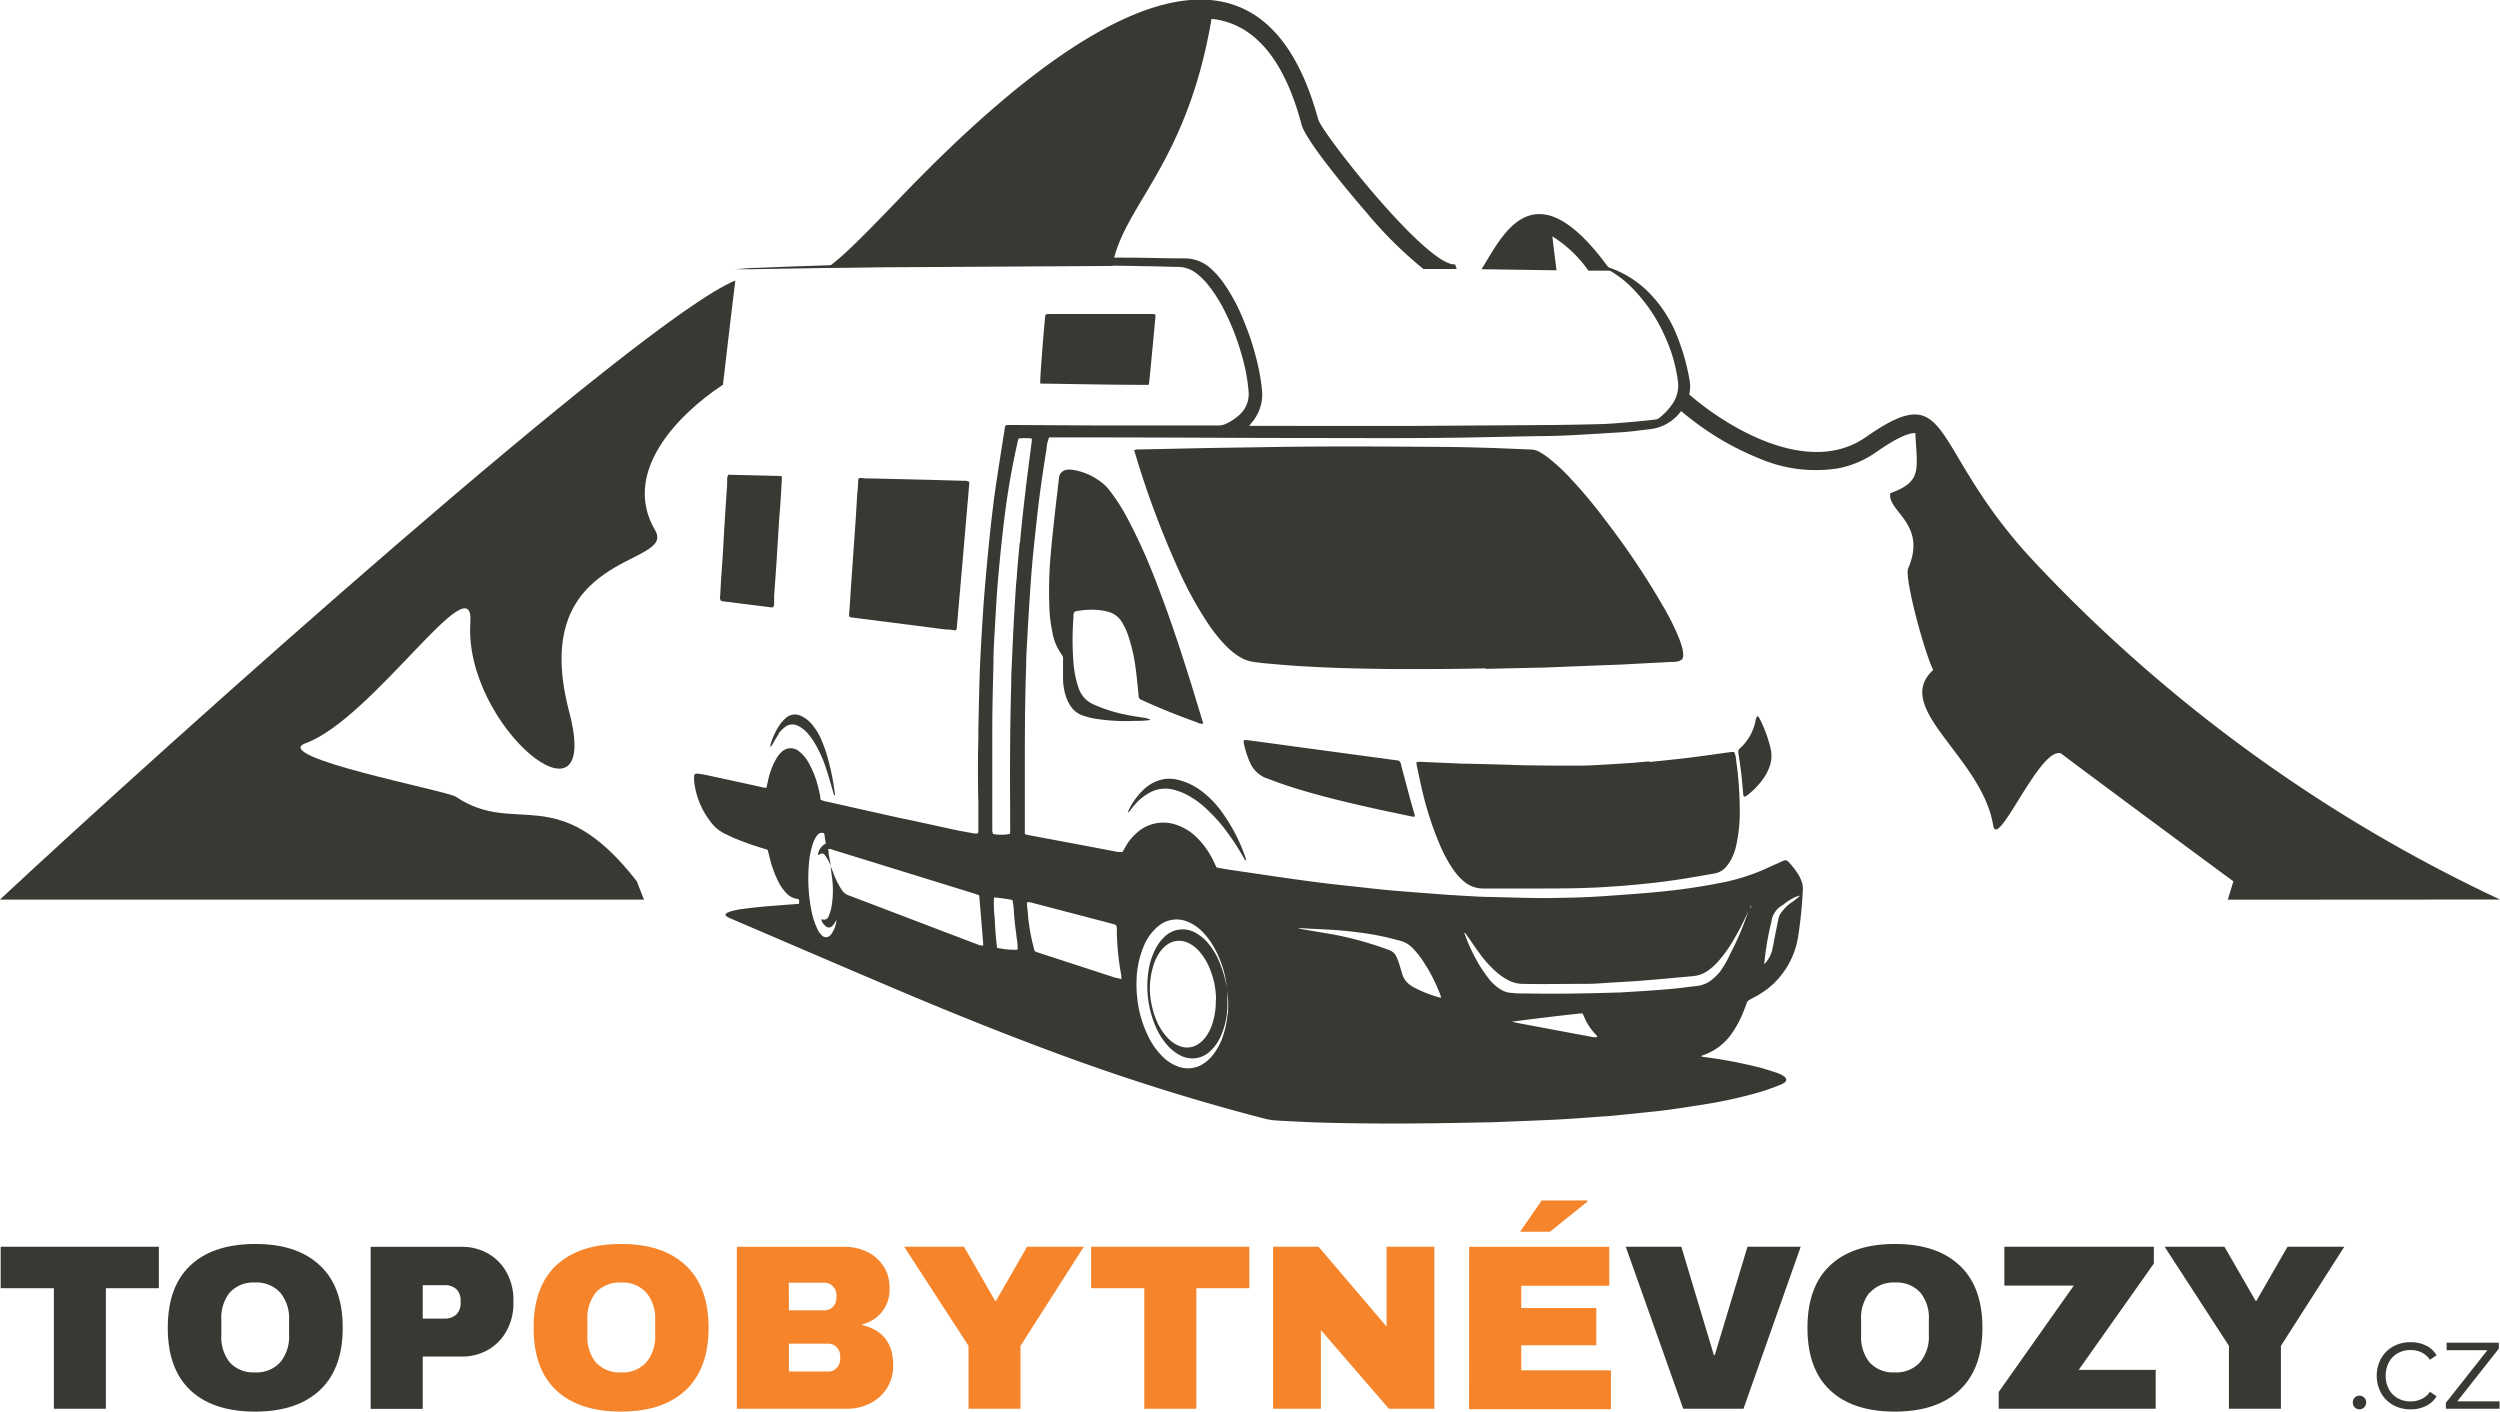 <svg id="7c4005e2-6b93-4e0a-ad97-302a446e3ef4" data-name="Layer 1" xmlns="http://www.w3.org/2000/svg" viewBox="0 0 299.66 169.2"><defs><style>.\37 cbb6206-a8f0-41e7-9137-aa0728b75206,.\39 b50c521-cdb3-49f8-98b2-2bcc38f852b1{fill:#393934;}.\39 d7ab055-c170-4064-8a00-4a2b2dee6e01{fill:#f5842a;}.\39 b50c521-cdb3-49f8-98b2-2bcc38f852b1{fill-rule:evenodd;}</style></defs><title>logo-original</title><polygon class="7cbb6206-a8f0-41e7-9137-aa0728b75206" points="12.69 154.41 12.69 168.86 6.46 168.86 6.46 154.41 0.08 154.41 0.08 149.44 19.04 149.44 19.04 154.41 12.69 154.41"/><path class="7cbb6206-a8f0-41e7-9137-aa0728b75206" d="M589.15,465.73q2.74,2.57,2.74,7.48t-2.74,7.48q-2.74,2.57-7.76,2.57t-7.75-2.55q-2.72-2.55-2.72-7.49t2.72-7.49q2.72-2.55,7.75-2.56t7.76,2.57M578.34,469a4.85,4.85,0,0,0-1,3.27v1.81a4.85,4.85,0,0,0,1,3.27,3.8,3.8,0,0,0,3,1.21,3.84,3.84,0,0,0,3.06-1.21,4.8,4.8,0,0,0,1.06-3.27v-1.81a4.8,4.8,0,0,0-1.06-3.27,3.84,3.84,0,0,0-3.06-1.21,3.8,3.8,0,0,0-3,1.21" transform="translate(-550.81 -314.06)"/><path class="7cbb6206-a8f0-41e7-9137-aa0728b75206" d="M609.36,464.34a5.85,5.85,0,0,1,2.2,2.29,6.71,6.71,0,0,1,.79,3.26v.37a6.79,6.79,0,0,1-.79,3.27,5.82,5.82,0,0,1-2.2,2.3,6.2,6.2,0,0,1-3.22.83h-4.66v6.27h-6.24V463.51h10.89a6.21,6.21,0,0,1,3.22.83m-7.87,7.77h2.57a2,2,0,0,0,1.48-.51,1.9,1.9,0,0,0,.49-1.38V470a1.89,1.89,0,0,0-.49-1.4,2,2,0,0,0-1.48-.49h-2.57Z" transform="translate(-550.81 -314.06)"/><path class="9d7ab055-c170-4064-8a00-4a2b2dee6e01" d="M633,465.73q2.74,2.57,2.74,7.48T633,480.69q-2.74,2.57-7.76,2.57t-7.75-2.55q-2.72-2.55-2.72-7.49t2.72-7.49q2.72-2.55,7.75-2.56t7.76,2.57M622.22,469a4.85,4.85,0,0,0-1,3.27v1.81a4.85,4.85,0,0,0,1,3.27,3.8,3.8,0,0,0,3,1.21,3.84,3.84,0,0,0,3.06-1.21,4.8,4.8,0,0,0,1.06-3.27v-1.81a4.8,4.8,0,0,0-1.06-3.27,3.84,3.84,0,0,0-3.06-1.21,3.8,3.8,0,0,0-3,1.21" transform="translate(-550.81 -314.06)"/><path class="9d7ab055-c170-4064-8a00-4a2b2dee6e01" d="M654.75,464.11a4.84,4.84,0,0,1,1.95,1.71,4.38,4.38,0,0,1,.72,2.46,4.22,4.22,0,0,1-3.25,4.51v.11q3.7.85,3.7,4.85a4.9,4.9,0,0,1-.75,2.7,5.05,5.05,0,0,1-2,1.82,6.28,6.28,0,0,1-2.85.65H639.13V463.51h12.92a6,6,0,0,1,2.7.61m-9.38,7h4.29a1.35,1.35,0,0,0,1-.44,1.53,1.53,0,0,0,.41-1.09v-.28a1.47,1.47,0,0,0-.42-1.06,1.36,1.36,0,0,0-1-.44h-4.29Zm0,7.34h4.74a1.35,1.35,0,0,0,1-.44,1.53,1.53,0,0,0,.41-1.09v-.28a1.53,1.53,0,0,0-.41-1.09,1.35,1.35,0,0,0-1-.44h-4.74Z" transform="translate(-550.81 -314.06)"/><polygon class="9d7ab055-c170-4064-8a00-4a2b2dee6e01" points="122.32 168.86 116.09 168.86 116.09 161.32 108.38 149.44 115.55 149.44 119.27 155.91 119.39 155.91 123.11 149.44 129.91 149.44 122.32 161.32 122.32 168.86"/><polygon class="9d7ab055-c170-4064-8a00-4a2b2dee6e01" points="143.4 154.41 143.4 168.86 137.16 168.86 137.16 154.41 130.79 154.41 130.79 149.44 149.75 149.44 149.75 154.41 143.4 154.41"/><polygon class="9d7ab055-c170-4064-8a00-4a2b2dee6e01" points="166.48 168.86 158.33 159.43 158.33 168.86 152.6 168.86 152.6 149.44 158.05 149.44 166.2 159.01 166.2 149.44 171.93 149.44 171.93 168.86 166.48 168.86"/><path class="9d7ab055-c170-4064-8a00-4a2b2dee6e01" d="M726.91,463.51h16.79v4.66H733.15v2.68h9v4.46h-9v3H743.9v4.66h-17Zm6.1-1.81,2.6-3.75h5.45l.06.11-4.52,3.64Z" transform="translate(-550.81 -314.06)"/><polygon class="7cbb6206-a8f0-41e7-9137-aa0728b75206" points="201.76 168.86 194.87 149.44 201.53 149.44 205.43 162.42 205.54 162.42 209.46 149.44 215.84 149.44 208.98 168.86 201.76 168.86"/><path class="7cbb6206-a8f0-41e7-9137-aa0728b75206" d="M785.69,465.73q2.74,2.57,2.74,7.48t-2.74,7.48q-2.74,2.57-7.76,2.57t-7.75-2.55q-2.72-2.55-2.72-7.49t2.72-7.49q2.72-2.55,7.75-2.56t7.76,2.57M774.89,469a4.85,4.85,0,0,0-1,3.27v1.81a4.85,4.85,0,0,0,1,3.27,3.8,3.8,0,0,0,3,1.21,3.84,3.84,0,0,0,3.06-1.21,4.81,4.81,0,0,0,1.06-3.27v-1.81A4.81,4.81,0,0,0,781,469a3.84,3.84,0,0,0-3.06-1.21,3.8,3.8,0,0,0-3,1.21" transform="translate(-550.81 -314.06)"/><polygon class="7cbb6206-a8f0-41e7-9137-aa0728b75206" points="249.16 164.2 258.39 164.2 258.39 168.86 239.57 168.86 239.57 166.85 248.57 154.1 240.25 154.1 240.25 149.44 258.17 149.44 258.17 151.45 249.16 164.2"/><polygon class="7cbb6206-a8f0-41e7-9137-aa0728b75206" points="273.4 168.86 267.17 168.86 267.17 161.32 259.46 149.44 266.63 149.44 270.36 155.91 270.47 155.91 274.19 149.44 281 149.44 273.4 161.32 273.4 168.86"/><path class="7cbb6206-a8f0-41e7-9137-aa0728b75206" d="M833.06,482.75a.81.81,0,0,1-.23-.59.79.79,0,0,1,.23-.58.77.77,0,0,1,.56-.23.8.8,0,0,1,.57.23.78.78,0,0,1,.24.58.8.8,0,0,1-.24.59.78.78,0,0,1-.57.24.75.75,0,0,1-.56-.24" transform="translate(-550.81 -314.06)"/><path class="7cbb6206-a8f0-41e7-9137-aa0728b75206" d="M837.67,482.48a3.71,3.71,0,0,1-1.45-1.44,4.37,4.37,0,0,1,0-4.16,3.73,3.73,0,0,1,1.45-1.43,4.27,4.27,0,0,1,2.1-.51,4.07,4.07,0,0,1,1.83.4,3,3,0,0,1,1.27,1.17l-.8.54a2.48,2.48,0,0,0-1-.88,2.94,2.94,0,0,0-1.31-.29,3.1,3.1,0,0,0-1.54.38,2.69,2.69,0,0,0-1.07,1.09,3.58,3.58,0,0,0,0,3.23,2.71,2.71,0,0,0,1.07,1.08,3.09,3.09,0,0,0,1.54.38,3,3,0,0,0,1.31-.29,2.43,2.43,0,0,0,1-.87l.8.54a3,3,0,0,1-1.28,1.17,4.08,4.08,0,0,1-1.82.4,4.27,4.27,0,0,1-2.1-.51" transform="translate(-550.81 -314.06)"/><polygon class="7cbb6206-a8f0-41e7-9137-aa0728b75206" points="299.61 167.97 299.61 168.86 293.17 168.86 293.17 168.15 298.15 161.84 293.26 161.84 293.26 160.94 299.52 160.94 299.52 161.65 294.54 167.97 299.61 167.97"/><path class="9b50c521-cdb3-49f8-98b2-2bcc38f852b1" d="M737.38,346.46c-.17-1.36-.34-2.7-.5-4.07a14.9,14.9,0,0,1,4.32,4.11l2.56,0,.12,0c-9.21-12.92-13-4.11-15.49-.17Z" transform="translate(-550.81 -314.06)"/><path class="9b50c521-cdb3-49f8-98b2-2bcc38f852b1" d="M684.15,345.94c1.22-7.19,8.9-12.05,11.88-29.62a9.86,9.86,0,0,1,1.79.36c5.15,1.57,7.67,7.3,9,12.32.56,2.07,6.29,8.82,7.78,10.53a48.78,48.78,0,0,0,6.82,6.77l4,0c-.06-.17-.13-.35-.19-.55-3.4.28-16-15.8-16.42-17.39-8.54-31.43-37.92-3.27-50.11,9.41-4.24,4.41-6.78,7-8.7,8.37Z" transform="translate(-550.81 -314.06)"/><path class="9b50c521-cdb3-49f8-98b2-2bcc38f852b1" d="M637.47,360.15c.66-5.76,1.22-10.34,1.48-12.47-11.43,4.72-67.8,55.25-88.15,74.21H628c-.29-.74-.58-1.45-.86-2.2-9.55-12.25-14.45-5.27-21.69-10.13-1.1-.73-22.47-4.79-18-6.42,8-2.9,20.24-21.83,19.74-14.48-.85,12.46,15.87,26,11.86,10.78-5.14-19.45,12.86-17.42,10.3-21.79-4-6.77,2.33-13.65,8.15-17.5" transform="translate(-550.81 -314.06)"/><path class="9b50c521-cdb3-49f8-98b2-2bcc38f852b1" d="M850.47,421.88a182.8,182.8,0,0,1-55.68-40.33c-13.06-13.83-9.69-22.52-20.34-15.09-7.5,5.22-18.44-2.37-22.21-6.09a18,18,0,0,1-.68,2c0,.07-.07.14-.1.21.75.69,1.52,1.31,2.08,1.74a33.66,33.66,0,0,0,8.19,4.71,17.09,17.09,0,0,0,9.39,1.17,11.74,11.74,0,0,0,4.48-1.88c.83-.58,3.45-2.41,4.79-2.35.22,4.47.83,5.8-3,7.21-.42,2.16,4.47,3.65,2.14,9-.48,1.1,1.92,10,3,12.19-5,4.57,5.85,10.43,7.19,18.62.51,3.11,5.61-9.54,8.14-8.62.11.14,15.92,11.85,20.65,15.33-.22.75-.44,1.46-.67,2.2Z" transform="translate(-550.81 -314.06)"/><path class="7cbb6206-a8f0-41e7-9137-aa0728b75206" d="M742.83,346h0Z" transform="translate(-550.81 -314.06)"/><path class="7cbb6206-a8f0-41e7-9137-aa0728b75206" d="M766.6,419.29a8.8,8.8,0,0,0-1.42-1.92.48.48,0,0,0-.62-.13c-.51.23-1,.45-1.54.69a24.63,24.63,0,0,1-5.4,1.84A74.23,74.23,0,0,1,749.2,421c-1.1.11-2.21.19-3.31.27-1.49.11-3,.23-4.48.3-1.34.07-2.68.09-4,.12-2.71.06-5.41-.07-8.11-.12-.86,0-1.71-.07-2.57-.11l-2.21-.13-4.07-.31c-1.1-.09-2.21-.17-3.31-.27-1.33-.13-2.67-.28-4-.43-1.49-.16-3-.32-4.46-.51s-3.2-.43-4.79-.66l-5.83-.86c-.48-.07-1-.17-1.43-.25l-.31-.65a10,10,0,0,0-2-2.89,6.44,6.44,0,0,0-2.28-1.49,4.74,4.74,0,0,0-5.1,1,6.23,6.23,0,0,0-1.28,1.65l-.31.53c-.34,0-.67,0-1-.1l-3.15-.6L674,414.14a3,3,0,0,1-.35-.11v-.66q0-3.12,0-6.25c0-4.42,0-8.83.16-13.25,0-1.07.07-2.14.13-3.21q.13-2.48.3-5c.08-1.28.17-2.56.28-3.84s.27-2.79.42-4.18.32-2.94.51-4.4c.25-1.81.52-3.62.81-5.42a4.19,4.19,0,0,1,.3-1.33c.21,0,.42,0,.63,0h4.15c8.25,0,16.5.06,24.75.07,7.63,0,15.26.07,22.88-.1l5.89-.12c2.18,0,4.36-.1,6.53-.24l3.79-.23c1.14-.07,2.28-.24,3.42-.37a5.29,5.29,0,0,0,3.58-2,4.59,4.59,0,0,0,1.13-4,26.25,26.25,0,0,0-1.65-5.58,15.49,15.49,0,0,0-3.23-4.82,12.43,12.43,0,0,0-4.82-3,1.38,1.38,0,0,0-.72-.15,2.83,2.83,0,0,0,.36.26,12.77,12.77,0,0,1,3.26,2.43,19.56,19.56,0,0,1,3.91,5.84,18.41,18.41,0,0,1,1.5,5.2,3.83,3.83,0,0,1-.74,2.92,6.93,6.93,0,0,1-.85,1c-.89.81-.64.69-1.84.83-.95.11-1.9.19-2.84.27s-1.9.16-2.85.19q-2.92.08-5.84.11l-16.52.11-6.71,0H701.24l-.7,0,.29-.37a5.18,5.18,0,0,0,1.24-4c-.06-.64-.16-1.27-.27-1.9a32.49,32.49,0,0,0-1.92-6.36,21.94,21.94,0,0,0-2.45-4.56,10.19,10.19,0,0,0-1.51-1.69,4.59,4.59,0,0,0-3.14-1.2c-1.95,0-3.89-.06-5.84-.08s-3.85,0-5.78,0c-3.29,0-6.58.12-9.86.19l-5.83.15h-.29l-4.43.18-4.9.16h-.23l-4.14.18-4.73.16h-.23l-5,.2c-.89,0-1.77.11-2.66.16.45,0,.89,0,1.34,0l.52,0,6.3-.1,6.42-.12,6.42-.11c3,0,6-.1,8.93-.12,6.4,0,12.8-.06,19.21.09,1.34,0,2.68.07,4,.08a3.65,3.65,0,0,1,2.26.81,8.17,8.17,0,0,1,1.4,1.4,17,17,0,0,1,1.85,2.9,29.28,29.28,0,0,1,2.19,5.65,21.32,21.32,0,0,1,.77,4.18,3.35,3.35,0,0,1-1.12,2.82,6.52,6.52,0,0,1-1.49,1,2.21,2.21,0,0,1-1.06.25c-2,0-3.93,0-5.9,0l-8.23,0L672.11,365l-.58,0a.27.27,0,0,0-.25.21,2.29,2.29,0,0,0-.05.29c-.38,2.44-.78,4.88-1.13,7.32-.27,1.92-.49,3.86-.69,5.79-.22,2.13-.41,4.26-.59,6.39-.14,1.72-.25,3.45-.35,5.18-.09,1.57-.18,3.15-.23,4.72-.07,2.16-.11,4.32-.16,6.48,0,.37,0,.74,0,1.11q-.1,3.94,0,7.88c0,1.07,0,2.14,0,3.21a2.17,2.17,0,0,1-.06.38,2.77,2.77,0,0,1-.44,0c-.69-.12-1.38-.24-2.06-.38-2.26-.48-4.52-1-6.78-1.46-3-.66-6-1.34-8.93-2-.19,0-.37-.11-.55-.16s-.1-.36-.14-.53c-.09-.38-.17-.76-.27-1.14a11.79,11.79,0,0,0-1.06-2.71,4.54,4.54,0,0,0-1.13-1.4,1.56,1.56,0,0,0-2.26.11,2.86,2.86,0,0,0-.44.54,8.61,8.61,0,0,0-.52,1,9.39,9.39,0,0,0-.59,1.89l-.17.76c-.21,0-.38,0-.55-.07l-2.22-.49-4.62-1a9.24,9.24,0,0,0-.92-.13c-.23,0-.34.07-.35.28a3.8,3.8,0,0,0,0,.7,9.61,9.61,0,0,0,1.9,4.71A4.7,4.7,0,0,0,637.7,414l1,.47a34.68,34.68,0,0,0,3.51,1.26l.62.2c.05.2.1.39.15.57a13.7,13.7,0,0,0,1.15,3.29,5.5,5.5,0,0,0,.94,1.33,2.24,2.24,0,0,0,1.14.66l.33.06a.69.69,0,0,1,0,.58l-.25,0c-1.43.11-2.87.21-4.3.34-.77.07-1.55.17-2.32.27a10.38,10.38,0,0,0-1.09.22,3.05,3.05,0,0,0-.6.22c-.26.13-.27.34,0,.48a3.8,3.8,0,0,0,.47.23c6.81,2.92,13.61,5.85,20.43,8.74,6.41,2.71,12.87,5.3,19.41,7.7q11.83,4.34,24,7.5a7.67,7.67,0,0,0,1.43.24q2.3.14,4.61.23c1.63.06,3.27.09,4.9.11,5.23.08,10.47,0,15.7-.11l.41,0,4.61-.18,3.44-.15,2.16-.13,2.44-.18c.7-.05,1.4-.09,2.1-.15l3.08-.31c1.2-.13,2.4-.24,3.59-.4,1.46-.2,2.92-.43,4.38-.66a54.85,54.85,0,0,0,5.64-1.2,26.33,26.33,0,0,0,3.37-1.12,3.08,3.08,0,0,0,.57-.29.4.4,0,0,0,0-.68,1.66,1.66,0,0,0-.34-.23,4.38,4.38,0,0,0-.64-.28c-.63-.2-1.26-.41-1.89-.58-2.23-.57-4.49-1-6.75-1.29-.11,0-.21-.05-.42-.1l.35-.15a6.9,6.9,0,0,0,3.5-2.78,12.56,12.56,0,0,0,1.22-2.32c.15-.36.29-.72.42-1.09a.68.68,0,0,1,.37-.43l.41-.22a12,12,0,0,0,1.82-1.16,9.9,9.9,0,0,0,3.54-6,52.35,52.35,0,0,0,.6-5.86,2.55,2.55,0,0,0-.33-1.34m-115.36,4.84-.06.07a.35.35,0,0,1,0-.09s0,0,0,0a.14.14,0,0,1,0,.05m17.51,3.18c-.16.09-.29,0-.43,0l-4.74-1.8q-5.47-2.09-10.94-4.17a1.63,1.63,0,0,1-.85-.66,9.82,9.82,0,0,1-1-2c-.1-.29-.23-.57-.35-.85l.15,1.15a11.52,11.52,0,0,1-.06,3.87,5.27,5.27,0,0,1-.3.94.59.59,0,0,1-.77.42s-.07,0-.13,0a1.38,1.38,0,0,0,.52.8.54.54,0,0,0,.79,0,2.11,2.11,0,0,0,.29-.36c.08-.12.15-.25.23-.38a3.53,3.53,0,0,1-.53,1.56,1.41,1.41,0,0,1-.25.32.67.67,0,0,1-.95,0,2.43,2.43,0,0,1-.57-.8,8.78,8.78,0,0,1-.69-2.1,19.76,19.76,0,0,1-.34-5.39,10.58,10.58,0,0,1,.45-2.58,3.42,3.42,0,0,1,.56-1.14.66.66,0,0,1,.71-.29.76.76,0,0,1,.13.07c0,.09.05.2.07.31,0,.29.08.57.13.89a1.74,1.74,0,0,0-.95,1.37,1.3,1.3,0,0,0,.25-.09.39.39,0,0,1,.57.09,5.07,5.07,0,0,1,.43.69c.11.2.2.42.3.63-.09-.5-.18-1-.27-1.49,0-.17,0-.34-.07-.52a.88.88,0,0,1,.59.08l4.51,1.39,12.35,3.82.61.21.07.09a.13.13,0,0,1,0,.05q.24,2.85.47,5.69a1,1,0,0,1,0,.18m4.11.54a10,10,0,0,1-2.45-.23c-.14-1.16-.23-2.34-.28-3.52a14.56,14.56,0,0,1-.08-2.52,19.05,19.05,0,0,1,2.2.31,7.46,7.46,0,0,1,.18,1.53q.06.73.14,1.45c.05.5.14,1,.18,1.5a6,6,0,0,1,.12,1.48m.25-48.78c-.11,1.2-.21,2.4-.32,3.6,0,.56-.1,1.12-.13,1.69-.1,1.52-.19,3-.27,4.54-.11,2.06-.19,4.12-.29,6.18,0,.31,0,.62,0,.93-.15,5.06-.16,10.12-.13,15.18,0,.74,0,1.48,0,2.22a1.36,1.36,0,0,1-.05.56,5.13,5.13,0,0,1-2,0,2.17,2.17,0,0,1-.09-.36c0-.23,0-.47,0-.7,0-3.79,0-7.59,0-11.38,0-2.65.07-5.29.14-7.94,0-1.79.13-3.58.23-5.36s.2-3.5.36-5.24c.2-2.21.42-4.41.69-6.61a90.86,90.86,0,0,1,1.6-9.31c0-.17.09-.33.14-.5a7.08,7.08,0,0,1,1.57,0,2,2,0,0,1,0,.34c-.1.77-.2,1.54-.3,2.31-.14,1.12-.29,2.24-.42,3.36s-.29,2.47-.42,3.71c-.1.93-.19,1.86-.27,2.79m11.6,52.18-9.2-3c-.71-.23-.62-.12-.8-.84a23.62,23.62,0,0,1-.64-3.67c0-.39-.08-.77-.11-1.16a4.12,4.12,0,0,1,0-.43,2.62,2.62,0,0,1,.36,0l6.59,1.72,2.93.77.45.12c.36.1.4.14.43.52,0,.19,0,.39,0,.58a31.34,31.34,0,0,0,.54,5.09c0,.11,0,.22,0,.42l-.64-.19m13.37,4.38a11.33,11.33,0,0,1-.68,3,7.53,7.53,0,0,1-1,1.79,4.77,4.77,0,0,1-1,1,3.4,3.4,0,0,1-3.43.42,5,5,0,0,1-1.55-1,8.47,8.47,0,0,1-1.71-2.28,13.45,13.45,0,0,1-1.43-4.66,14.48,14.48,0,0,1-.1-2.51,11.1,11.1,0,0,1,.81-3.8,6.11,6.11,0,0,1,1.82-2.53,3.4,3.4,0,0,1,3.62-.45,5,5,0,0,1,1.49,1,8.43,8.43,0,0,1,1.53,2,12.67,12.67,0,0,1,1.42,3.93c.06.3.1.61.14.91a16.14,16.14,0,0,0-1-3.3,8.55,8.55,0,0,0-1.3-2.07,5.26,5.26,0,0,0-1.38-1.15,3.11,3.11,0,0,0-3.86.48,5.48,5.48,0,0,0-1.11,1.56,8.5,8.5,0,0,0-.77,2.56,12.18,12.18,0,0,0,.91,6.68,8.21,8.21,0,0,0,1.24,2,5.28,5.28,0,0,0,1.61,1.33,3.09,3.09,0,0,0,3.67-.49,5.34,5.34,0,0,0,1.23-1.75,9.29,9.29,0,0,0,.81-3.5c0-.58,0-1.16,0-1.86a13.52,13.52,0,0,1,.06,2.63m-1.45-1.71a8.64,8.64,0,0,1-.49,3.15,5.53,5.53,0,0,1-.71,1.34,3.35,3.35,0,0,1-.83.82,2.43,2.43,0,0,1-2.33.28,3.83,3.83,0,0,1-1.43-1,6.69,6.69,0,0,1-1.22-1.84,10.42,10.42,0,0,1-.87-3.43A9.42,9.42,0,0,1,689,430a5.73,5.73,0,0,1,.69-1.6,3.76,3.76,0,0,1,.79-.93,2.47,2.47,0,0,1,2.83-.35,4.09,4.09,0,0,1,1.35,1.09,7.33,7.33,0,0,1,1.18,2,9.89,9.89,0,0,1,.73,3.75M720,432.23a2.42,2.42,0,0,1-1.1-1.38c-.12-.39-.23-.78-.35-1.17a8.87,8.87,0,0,0-.35-.93,1.53,1.53,0,0,0-.93-.83,41.6,41.6,0,0,0-6.74-1.87l-3.51-.59a3.28,3.28,0,0,1-.62-.17l1.26.08c1,.05,2.06.09,3.09.16.85.06,1.7.14,2.55.25a34.55,34.55,0,0,1,3.85.66l1.41.36a3.23,3.23,0,0,1,1.55.88,10.77,10.77,0,0,1,1,1.19,19.85,19.85,0,0,1,2.36,4.48,2.7,2.7,0,0,1,.07.32,15.25,15.25,0,0,1-3.59-1.44m22,6.18-3.9-.73-5.33-1-.69-.15c1.13-.18,7.94-1,8.44-1a1.63,1.63,0,0,1,.16.26,6.65,6.65,0,0,0,1.51,2.33.78.78,0,0,1,.1.14.15.15,0,0,1,0,.06c-.08.13-.21.07-.31,0m18.61-15.6a32.3,32.3,0,0,1-2.3,5.6A12.77,12.77,0,0,1,757,430.5a6.48,6.48,0,0,1-1.08,1.06,3.49,3.49,0,0,1-1.77.69c-.89.09-1.77.23-2.66.31-1.12.11-2.25.19-3.37.27l-3.26.2h-.29c-3.66.12-7.31.17-11,.11-.49,0-1,0-1.46-.06a2.83,2.83,0,0,1-1.53-.49,5.28,5.28,0,0,1-1.36-1.27c-.41-.54-.8-1.1-1.15-1.68a21.67,21.67,0,0,1-1.66-3.53l-.08-.22c.18,0,.19.12.24.2.58.81,1.13,1.63,1.72,2.43a13,13,0,0,0,1.83,2,6.91,6.91,0,0,0,1.64,1.11,3.72,3.72,0,0,0,1.52.36c2.55.05,5.1,0,7.64,0,1.17,0,2.33-.12,3.5-.18l2.5-.15,2.44-.2,1.57-.14,2.84-.26a3.54,3.54,0,0,0,1.68-.6,7,7,0,0,0,1.23-1.07,15.26,15.26,0,0,0,1.76-2.4,32.86,32.86,0,0,0,2-3.89c.08-.19.19-.36.29-.54a2.06,2.06,0,0,1-.06.32m.1-.38,0,0,0-.06a.1.1,0,0,1,0,0m5.56-.8c-.24.19-.48.4-.74.56a5.06,5.06,0,0,0-1.21,1.16,2,2,0,0,0-.4.83q-.23,1.14-.46,2.28c-.08.42-.15.84-.24,1.26a3.76,3.76,0,0,1-1,1.91,33.9,33.9,0,0,1,.86-5.11,2.64,2.64,0,0,1,1.38-2,7,7,0,0,1,1.59-1c.1,0,.21-.06.42-.12a1.36,1.36,0,0,1-.16.23" transform="translate(-550.81 -314.06)"/><path class="7cbb6206-a8f0-41e7-9137-aa0728b75206" d="M728.9,394.23l6.71-.15h.23l4.49-.18,4.14-.16h.23l3.38-.18,3.09-.16c.27,0,.54,0,.81-.08s.57-.22.58-.6a3.28,3.28,0,0,0-.09-.92,11.48,11.48,0,0,0-.46-1.38,29.18,29.18,0,0,0-1.77-3.55,93.92,93.92,0,0,0-7.08-10.56,57.4,57.4,0,0,0-4.6-5.43c-.62-.64-1.29-1.24-2-1.82a9.06,9.06,0,0,0-1.2-.82,2.18,2.18,0,0,0-1.06-.3c-1.83-.07-3.65-.16-5.48-.21-1.67-.05-3.35-.09-5-.1-6.6-.05-13.19-.09-19.79,0-3.11.06-6.23.09-9.34.15l-7.06.15-.52,0a3.15,3.15,0,0,0-.36.09c.17.54.31,1,.46,1.51a110.24,110.24,0,0,0,5,13.12,43.93,43.93,0,0,0,3.48,6.27,18.19,18.19,0,0,0,2.09,2.58,8.71,8.71,0,0,0,1.39,1.15,4.53,4.53,0,0,0,1.94.76c.44.05.89.12,1.33.16,1.43.12,2.87.26,4.3.34q2.53.15,5.07.23c2.12.06,4.24.1,6.36.12,3.56,0,7.12,0,10.68-.09" transform="translate(-550.81 -314.06)"/><path class="7cbb6206-a8f0-41e7-9137-aa0728b75206" d="M748.48,405.32l-2,.18-2.33.15c-1.26.07-2.52.16-3.79.18-2.55,0-5.1,0-7.64-.06-2-.08-4.08-.12-6.12-.17l-.41,0-5.24-.23a1.82,1.82,0,0,0-.36.06c0,.26.06.49.11.72.21,1,.42,2,.66,3a39.77,39.77,0,0,0,2,6.09,16.94,16.94,0,0,0,1.56,2.93,7.36,7.36,0,0,0,1.35,1.53,3.53,3.53,0,0,0,2.35.86c2,0,4,0,6.07,0,2.74,0,5.48,0,8.23-.16l2.27-.15,2-.18c.87-.09,1.74-.17,2.61-.28s2-.27,2.94-.42q1.78-.29,3.56-.61a2.35,2.35,0,0,0,1.44-.83,6.21,6.21,0,0,0,.61-.92,6.38,6.38,0,0,0,.58-1.65,19.21,19.21,0,0,0,.41-4.58,42.52,42.52,0,0,0-.43-5.58,2.59,2.59,0,0,0-.24-1,2.52,2.52,0,0,0-.34,0c-1.44.19-2.89.4-4.33.59s-2.62.3-3.94.45l-1.51.15" transform="translate(-550.81 -314.06)"/><path class="7cbb6206-a8f0-41e7-9137-aa0728b75206" d="M678.23,395.53a6.79,6.79,0,0,0,.25,1.67,4.78,4.78,0,0,0,.59,1.39,2.83,2.83,0,0,0,1.51,1.23,9.71,9.71,0,0,0,1.29.35,23.05,23.05,0,0,0,4.88.3c.56,0,1.13,0,1.69-.08.08,0,.2,0,.23-.12-.15,0-.3-.09-.44-.12-.75-.13-1.5-.23-2.24-.38a18.12,18.12,0,0,1-4.11-1.28,3.25,3.25,0,0,1-1.8-2q-.09-.25-.16-.5a12.87,12.87,0,0,1-.44-2.52,35.44,35.44,0,0,1,0-5.42,2.59,2.59,0,0,1,0-.29c.06-.36.11-.4.48-.47a9.87,9.87,0,0,1,2.38-.12,7.29,7.29,0,0,1,1.26.21,2.74,2.74,0,0,1,1.72,1.3,8,8,0,0,1,.71,1.53,20.42,20.42,0,0,1,.92,4.09c.14,1.06.24,2.13.34,3.19a.48.48,0,0,0,.31.45l1.33.59q2.65,1.15,5.37,2.12a1.18,1.18,0,0,0,.73.15c0-.14-.06-.24-.09-.33L693.58,396c-1.29-4.12-2.64-8.22-4.21-12.24a67.64,67.64,0,0,0-3.35-7.44,22.72,22.72,0,0,0-2.19-3.44A5.56,5.56,0,0,0,683,372a7.75,7.75,0,0,0-2.83-1.46,6.68,6.68,0,0,0-.91-.18,2.08,2.08,0,0,0-.52,0,1.07,1.07,0,0,0-1,1c-.15,1.39-.33,2.78-.48,4.17-.19,1.74-.38,3.48-.53,5.22a49.9,49.9,0,0,0-.14,6.07,17.1,17.1,0,0,0,.36,3,6.31,6.31,0,0,0,1.14,2.72.85.85,0,0,1,.14.6c0,.76,0,1.52,0,2.27" transform="translate(-550.81 -314.06)"/><path class="7cbb6206-a8f0-41e7-9137-aa0728b75206" d="M664.29,389.51c.33,0,.66.07,1,.1h.06l.08-.05a.82.82,0,0,0,.06-.19q.75-8.6,1.49-17.2a2.5,2.5,0,0,0,0-.35,1.19,1.19,0,0,0-.68-.13l-4.26-.12-6.71-.16c-.41,0-.82,0-1.22-.05s-.42.07-.44.4c0,.62-.09,1.24-.13,1.86-.05.84-.1,1.67-.15,2.5-.14,2-.28,4-.42,6q-.18,2.56-.34,5.12a1.75,1.75,0,0,0,0,.75.76.76,0,0,0,.17.07l11.51,1.47" transform="translate(-550.81 -314.06)"/><path class="7cbb6206-a8f0-41e7-9137-aa0728b75206" d="M688.47,360.21a1.68,1.68,0,0,0,.08-.28c.05-.46.09-.93.14-1.39q.14-1.45.28-2.9.17-1.77.33-3.54a2.14,2.14,0,0,0,0-.34,2,2,0,0,0-.72-.06l-8.52,0-3.44,0c-.17,0-.35,0-.5.09-.09.4-.62,7.1-.62,7.9a3.1,3.1,0,0,0,0,.35c4.24.05,8.42.15,12.6.15a2.6,2.6,0,0,0,.36,0" transform="translate(-550.81 -314.06)"/><path class="7cbb6206-a8f0-41e7-9137-aa0728b75206" d="M702.6,407.32c1.43.57,2.88,1.06,4.35,1.49,2.74.81,5.52,1.48,8.3,2.1,1.55.35,3.12.66,4.68,1,.15,0,.3.1.47,0,0-.17-.08-.36-.13-.54-.14-.49-.28-1-.41-1.46-.36-1.33-.71-2.67-1.07-4a1.16,1.16,0,0,0-.27-.66l-.26-.05-2.89-.39-3.12-.42-3-.41-3.06-.41-3-.41-2.83-.38a3.06,3.06,0,0,0-.47,0,1.85,1.85,0,0,0,0,.32,11,11,0,0,0,.76,2.38,3.49,3.49,0,0,0,2,1.88" transform="translate(-550.81 -314.06)"/><path class="7cbb6206-a8f0-41e7-9137-aa0728b75206" d="M637.42,386.13l5.84.73a.75.75,0,0,0,.21,0,.81.81,0,0,0,.13-.52c0-.29,0-.58,0-.87.1-1.42.21-2.83.3-4.25s.18-2.91.27-4.37c.05-.8.12-1.59.18-2.38.06-1,.12-1.94.17-2.91a3,3,0,0,0,0-.4,1.55,1.55,0,0,0-.25-.05l-5.95-.14a.91.91,0,0,0-.21,0,1.11,1.11,0,0,0-.14.63c0,.39,0,.78-.05,1.17-.1,1.57-.2,3.14-.3,4.71-.06,1-.1,1.9-.16,2.85s-.12,1.74-.18,2.62-.1,1.71-.15,2.56a.76.76,0,0,0,.07.53.75.75,0,0,0,.2.08" transform="translate(-550.81 -314.06)"/><path class="7cbb6206-a8f0-41e7-9137-aa0728b75206" d="M759.21,404.49c.1.75.22,1.5.31,2.25s.15,1.58.23,2.38c0,.15,0,.32.17.45a2.42,2.42,0,0,0,.33-.19,9.16,9.16,0,0,0,1.86-1.91,5.66,5.66,0,0,0,.77-1.43,3.76,3.76,0,0,0,.19-2.12,15,15,0,0,0-1.37-3.76,2.27,2.27,0,0,0-.21-.29.87.87,0,0,0-.24.54,6.17,6.17,0,0,1-1.92,3.39.42.42,0,0,0-.15.41l0,.29" transform="translate(-550.81 -314.06)"/><path class="7cbb6206-a8f0-41e7-9137-aa0728b75206" d="M686,411.46h0v0" transform="translate(-550.81 -314.06)"/><path class="7cbb6206-a8f0-41e7-9137-aa0728b75206" d="M686.26,411.21c.2-.23.39-.49.59-.72a6.23,6.23,0,0,1,1.56-1.3,3.9,3.9,0,0,1,3-.49,7.37,7.37,0,0,1,1.48.53,10.45,10.45,0,0,1,2.35,1.62,19.9,19.9,0,0,1,2.86,3.23,30.4,30.4,0,0,1,1.76,2.75c.07.13.11.29.33.37a3.61,3.61,0,0,0-.09-.36,21.24,21.24,0,0,0-2.91-5.56,11.7,11.7,0,0,0-2.32-2.37,7.61,7.61,0,0,0-2.76-1.35,4.27,4.27,0,0,0-1.79-.11,4.74,4.74,0,0,0-2.45,1.27,8.49,8.49,0,0,0-1.77,2.44,1.91,1.91,0,0,0-.1.31,2.52,2.52,0,0,0,.29-.25" transform="translate(-550.81 -314.06)"/><path class="7cbb6206-a8f0-41e7-9137-aa0728b75206" d="M643.13,403.64h0v0" transform="translate(-550.81 -314.06)"/><path class="7cbb6206-a8f0-41e7-9137-aa0728b75206" d="M644.12,402a4.13,4.13,0,0,1,.77-.78,1.44,1.44,0,0,1,1.59-.15,3.62,3.62,0,0,1,1.14.89,8.18,8.18,0,0,1,1.08,1.59,16,16,0,0,1,1.15,2.68c.3.92.56,1.86.83,2.79a1.17,1.17,0,0,0,.07.22c0,.05,0,.15.15.12a27,27,0,0,0-.76-4,16.09,16.09,0,0,0-1-2.9,7.2,7.2,0,0,0-1.08-1.66,3.58,3.58,0,0,0-1.25-.93,1.61,1.61,0,0,0-1.8.25,4.49,4.49,0,0,0-.74.82,8.25,8.25,0,0,0-1.1,2.37,1.4,1.4,0,0,0,0,.33l.3-.47c.23-.38.43-.79.7-1.14" transform="translate(-550.81 -314.06)"/><path class="7cbb6206-a8f0-41e7-9137-aa0728b75206" d="M686,411.48h0v.05l0,0" transform="translate(-550.81 -314.06)"/><path class="7cbb6206-a8f0-41e7-9137-aa0728b75206" d="M643.08,403.72l0-.06,0,0a.11.11,0,0,0,0,0" transform="translate(-550.81 -314.06)"/><path class="7cbb6206-a8f0-41e7-9137-aa0728b75206" d="M643.12,403.65h0v0h0" transform="translate(-550.81 -314.06)"/><path class="7cbb6206-a8f0-41e7-9137-aa0728b75206" d="M742.84,346h0v0Z" transform="translate(-550.81 -314.06)"/><path class="7cbb6206-a8f0-41e7-9137-aa0728b75206" d="M742.8,345.94h0l.06,0,0,0" transform="translate(-550.81 -314.06)"/></svg>
